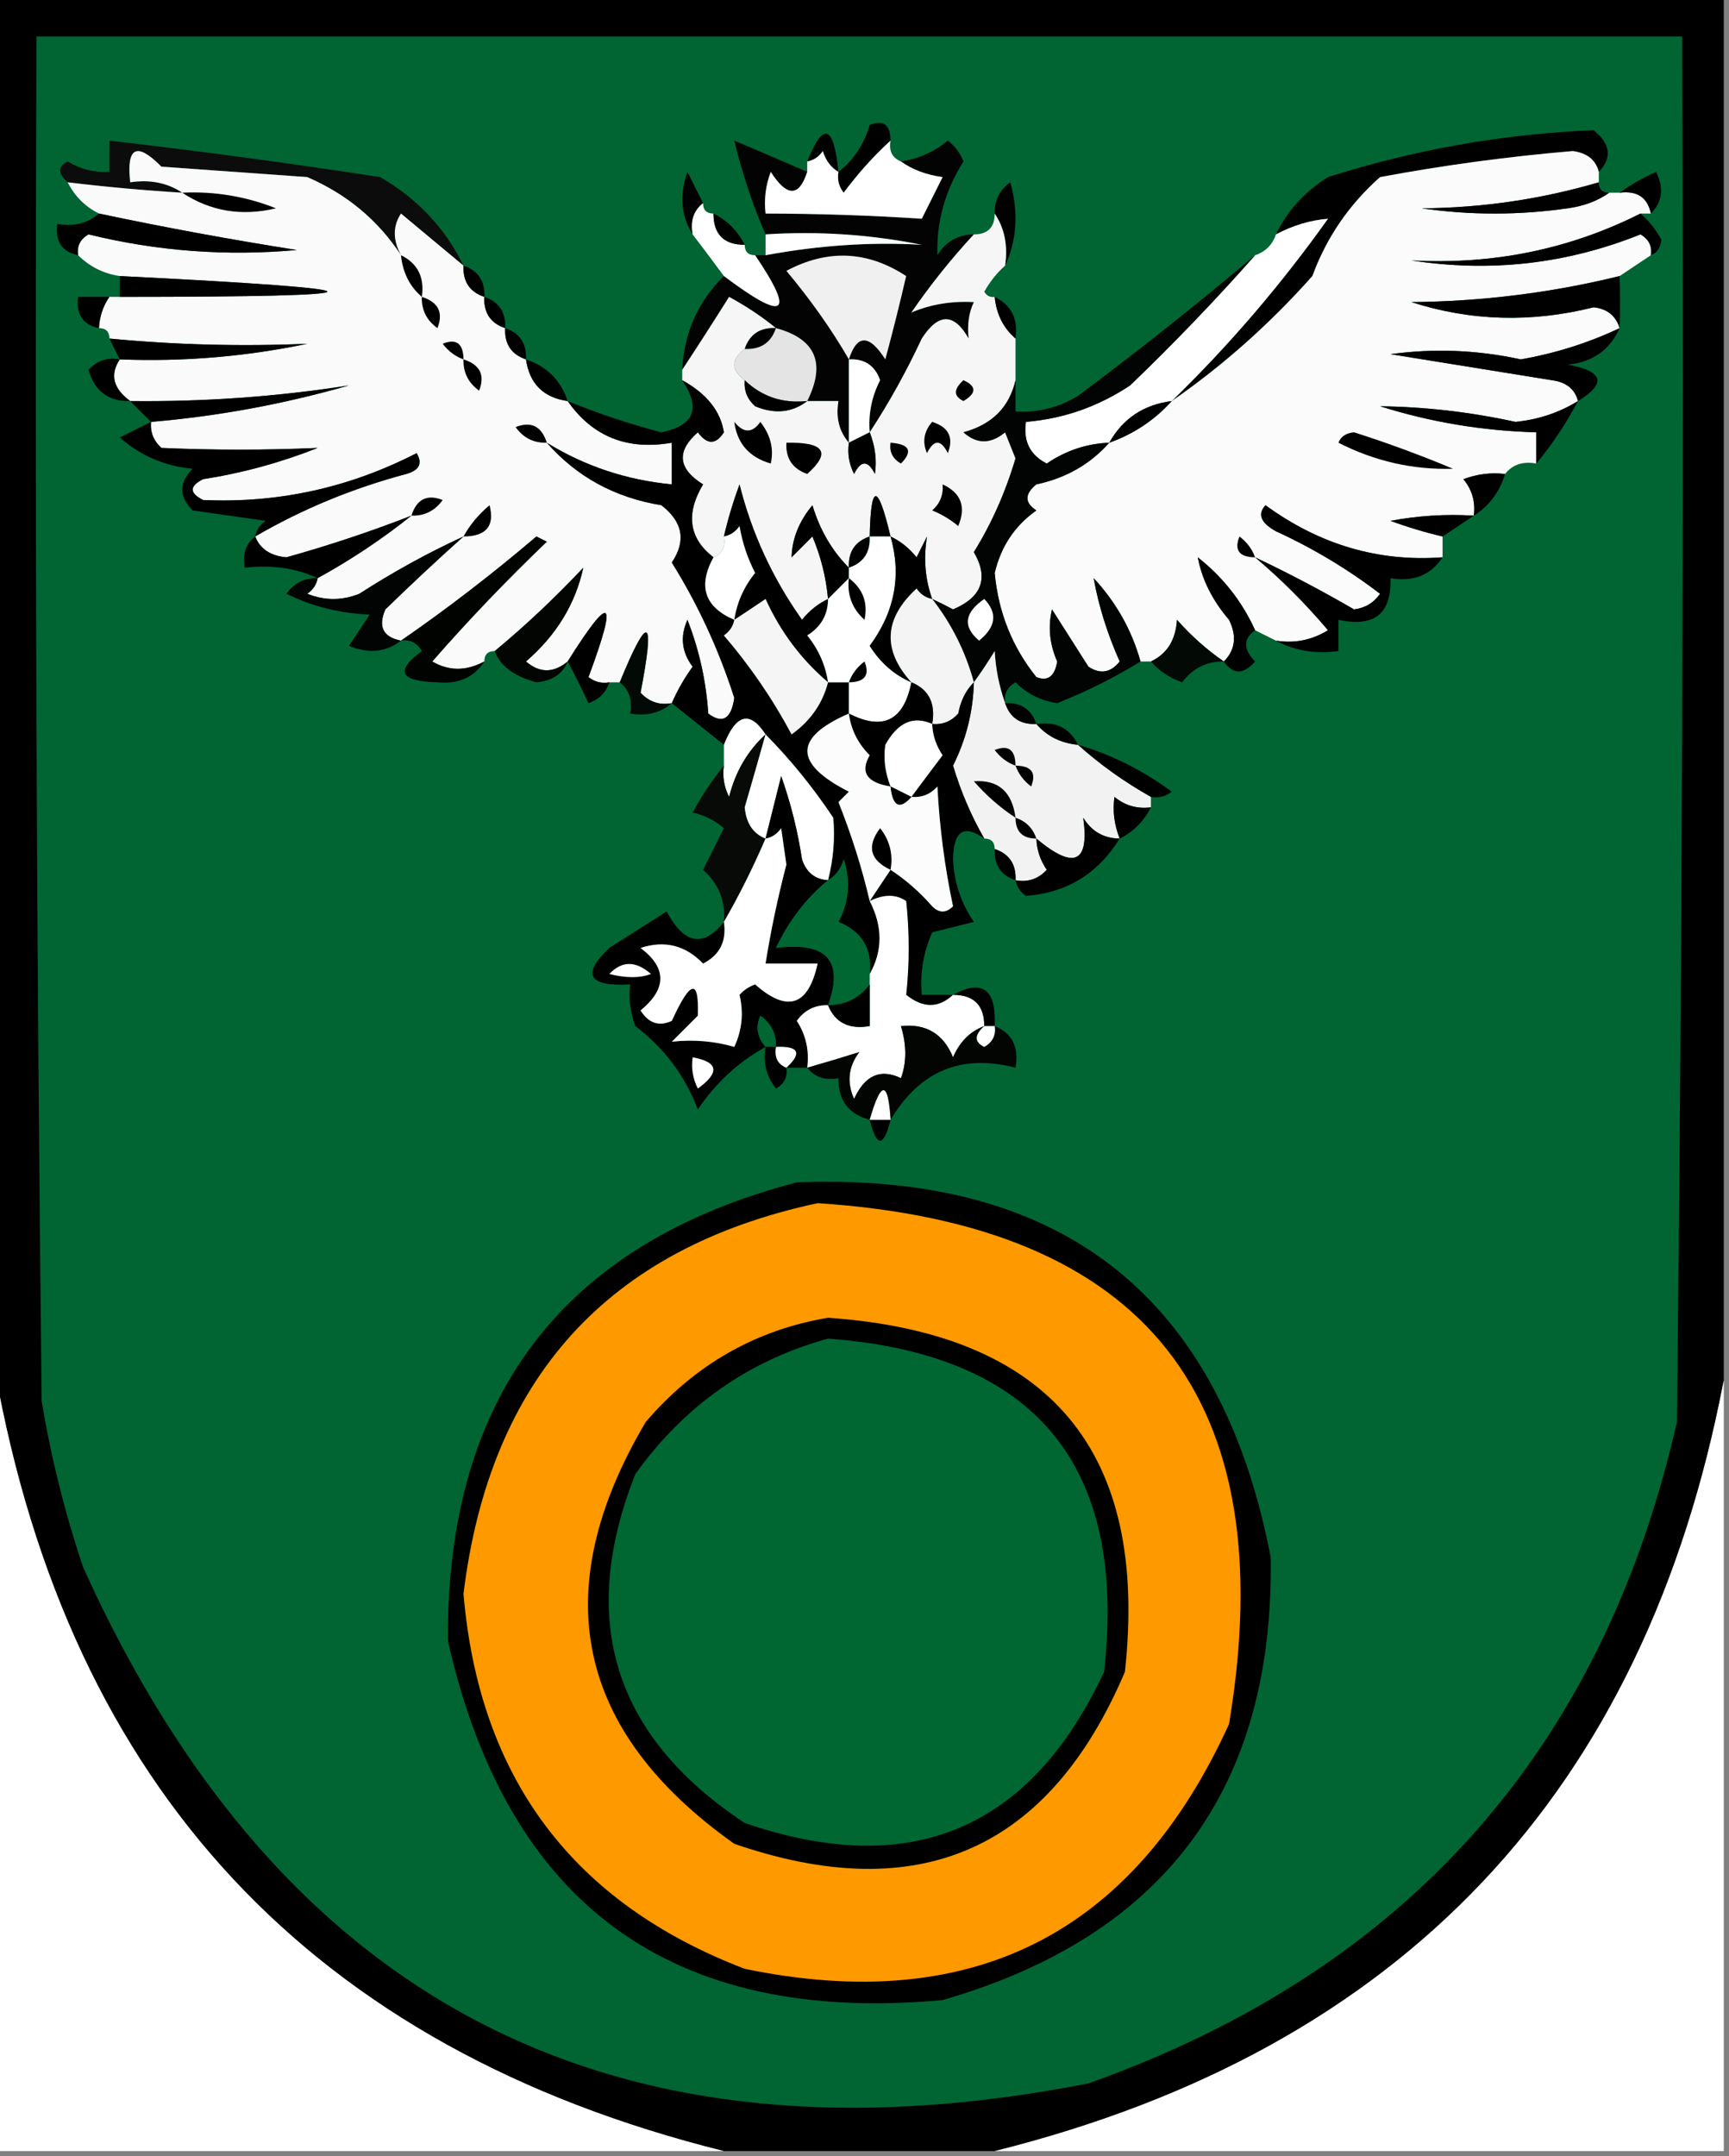 <?xml version="1.0" encoding="UTF-8"?>
<!DOCTYPE svg PUBLIC "-//W3C//DTD SVG 1.1//EN" "http://www.w3.org/Graphics/SVG/1.1/DTD/svg11.dtd">
<svg xmlns="http://www.w3.org/2000/svg" version="1.1" width="166px" height="207px" style="shape-rendering:geometricPrecision; text-rendering:geometricPrecision; image-rendering:optimizeQuality; fill-rule:evenodd; clip-rule:evenodd" xmlns:xlink="http://www.w3.org/1999/xlink">
<rect width="100%" height="100%" fill="#808080" stroke="none"/>
<g><path style="opacity:1" fill="#000000" d="M -0.5,-0.5 C 54.833,-0.5 110.167,-0.5 165.5,-0.5C 165.5,43.833 165.5,88.167 165.5,132.5C 157.932,172.068 134.599,196.735 95.5,206.5C 86.833,206.5 78.167,206.5 69.5,206.5C 30.006,196.67 6.673,171.67 -0.5,131.5C -0.5,87.5 -0.5,43.5 -0.5,-0.5 Z"/></g>
<g><path style="opacity:1" fill="#006532" d="M 3.5,3.5 C 56.167,3.5 108.833,3.5 161.5,3.5C 161.667,47.835 161.5,92.168 161,136.5C 153.854,167.984 135.021,189.15 104.5,200C 59.116,208.893 26.949,192.393 8,150.5C 6.241,145.289 4.908,139.956 4,134.5C 3.5,90.835 3.333,47.168 3.5,3.5 Z"/></g>
<g><path style="opacity:1" fill="#000000" d="M 85.5,13.5 C 83.917,14.935 82.417,16.602 81,18.5C 80.536,17.906 80.369,17.239 80.5,16.5C 81.947,15.378 82.947,13.878 83.5,12C 84.816,11.472 85.483,11.972 85.5,13.5 Z"/></g>
<g><path style="opacity:1" fill="#000000" d="M 80.5,16.5 C 79.778,16.082 79.278,15.416 79,14.5C 78.617,15.056 78.117,15.389 77.5,15.5C 79.041,11.642 80.041,11.975 80.5,16.5 Z"/></g>
<g><path style="opacity:1" fill="#000000" d="M 153.5,16.5 C 153.209,15.351 152.376,14.684 151,14.5C 144.776,15.029 138.609,15.863 132.5,17C 129.522,19.639 127.355,22.806 126,26.5C 121.906,31.102 117.406,35.102 112.5,38.5C 117.987,33.173 122.987,27.339 127.5,21C 125.811,21.134 124.144,21.634 122.5,22.5C 123.596,20.233 125.263,18.4 127.5,17C 135.841,14.349 144.341,12.849 153,12.5C 154.63,13.818 154.797,15.151 153.5,16.5 Z"/></g>
<g><path style="opacity:1" fill="#0c0c0c" d="M 44.5,25.5 C 42.519,23.856 40.519,22.19 38.5,20.5C 37.708,21.7 37.708,23.033 38.5,24.5C 36.3,21.142 33.3,18.642 29.5,17C 24.833,16.667 20.167,16.333 15.5,16C 13.125,13.593 12.125,14.093 12.5,17.5C 14.415,17.215 16.081,17.549 17.5,18.5C 13.821,18.276 10.155,17.942 6.5,17.5C 5.537,16.637 5.537,15.97 6.5,15.5C 7.736,16.246 9.07,16.579 10.5,16.5C 10.5,15.5 10.5,14.5 10.5,13.5C 19.18,14.502 27.846,15.668 36.5,17C 40.071,19.068 42.737,21.901 44.5,25.5 Z"/></g>
<g><path style="opacity:1" fill="#030303" d="M 77.5,16.5 C 76.721,18.927 75.555,18.927 74,16.5C 73.51,17.793 73.343,19.127 73.5,20.5C 78.56,20.508 83.56,20.674 88.5,21C 89.167,19.667 89.833,18.333 90.5,17C 88.942,16.79 87.609,16.29 86.5,15.5C 88.17,15.249 89.67,14.582 91,13.5C 91.692,14.025 92.192,14.692 92.5,15.5C 90.725,18.313 89.892,21.313 90,24.5C 90.816,23.177 91.983,22.511 93.5,22.5C 91.334,24.837 89.334,27.337 87.5,30C 89.345,29.217 91.345,28.884 93.5,29C 93.018,30.008 92.852,31.175 93,32.5C 91.598,30.027 90.098,30.027 88.5,32.5C 87.007,35.698 85.34,38.698 83.5,41.5C 83.357,39.738 83.691,38.071 84.5,36.5C 83.995,35.081 82.995,34.415 81.5,34.5C 81.5,37.167 81.5,39.833 81.5,42.5C 80.566,41.432 80.232,40.099 80.5,38.5C 79.5,38.5 78.5,38.5 77.5,38.5C 79.315,34.867 78.315,32.534 74.5,31.5C 73.152,30.399 71.652,29.399 70,28.5C 68.456,30.957 66.956,33.291 65.5,35.5C 65.683,31.937 67.016,28.937 69.5,26.5C 75.393,30.929 76.393,30.263 72.5,24.5C 72.833,24.5 73.167,24.5 73.5,24.5C 78.632,23.548 83.632,23.214 88.5,23.5C 83.544,22.506 78.544,22.172 73.5,22.5C 72.266,19.67 71.266,16.67 70.5,13.5C 72.821,14.477 75.154,15.477 77.5,16.5 Z"/></g>
<g><path style="opacity:1" fill="#fefffe" d="M 85.5,13.5 C 85.328,14.492 85.662,15.158 86.5,15.5C 87.609,16.29 88.942,16.79 90.5,17C 89.833,18.333 89.167,19.667 88.5,21C 83.56,20.674 78.56,20.508 73.5,20.5C 73.343,19.127 73.51,17.793 74,16.5C 75.555,18.927 76.721,18.927 77.5,16.5C 77.5,16.167 77.5,15.833 77.5,15.5C 78.117,15.389 78.617,15.056 79,14.5C 79.278,15.416 79.778,16.082 80.5,16.5C 80.369,17.239 80.536,17.906 81,18.5C 82.417,16.602 83.917,14.935 85.5,13.5 Z"/></g>
<g><path style="opacity:1" fill="#fafafa" d="M 38.5,24.5 C 37.708,23.033 37.708,21.7 38.5,20.5C 40.519,22.19 42.519,23.856 44.5,25.5C 44.427,27.027 45.094,28.027 46.5,28.5C 46.427,30.027 47.094,31.027 48.5,31.5C 48.427,33.027 49.094,34.027 50.5,34.5C 50.833,36.833 52.167,38.167 54.5,38.5C 56.891,41.917 60.225,43.25 64.5,42.5C 64.5,43.833 64.5,45.167 64.5,46.5C 60.142,46.081 56.142,44.748 52.5,42.5C 55.376,45.775 59.043,47.775 63.5,48.5C 65.562,50.092 65.895,51.925 64.5,54C 67.022,58.048 69.022,62.381 70.5,67C 70.201,69.024 69.367,69.524 68,68.5C 67.793,65.377 67.127,62.377 66,59.5C 65.28,61.112 65.446,62.612 66.5,64C 65.695,65.113 65.028,66.279 64.5,67.5C 63.325,67.719 62.325,67.386 61.5,66.5C 62.916,59.136 62.249,58.803 59.5,65.5C 59.167,65.5 58.833,65.5 58.5,65.5C 57.761,65.631 57.094,65.464 56.5,65C 59.353,57.331 58.687,56.831 54.5,63.5C 53.142,64.626 51.808,64.626 50.5,63.5C 53.414,60.979 55.247,57.979 56,54.5C 53.271,57.399 50.438,60.066 47.5,62.5C 46.833,62.5 46.5,62.833 46.5,63.5C 44.761,64.434 43.095,64.434 41.5,63.5C 44.984,59.515 48.651,55.682 52.5,52C 52.167,51.833 51.833,51.667 51.5,51.5C 47.278,55.096 42.945,58.429 38.5,61.5C 36.775,61.157 36.275,60.157 37,58.5C 39.553,56.018 42.053,53.685 44.5,51.5C 41.074,53.076 37.74,54.909 34.5,57C 32.833,57.667 31.167,57.667 29.5,57C 30.056,56.617 30.389,56.117 30.5,55.5C 33.709,53.735 36.709,51.735 39.5,49.5C 35.619,51.016 31.619,52.349 27.5,53.5C 25.97,53.36 24.97,52.694 24.5,51.5C 28.993,48.883 33.826,46.883 39,45.5C 40.258,45.15 40.591,44.483 40,43.5C 33.542,46.823 26.709,48.323 19.5,48C 18.167,47.333 18.167,46.667 19.5,46C 23.276,45.408 26.943,44.408 30.5,43C 25.515,43.219 20.515,43.219 15.5,43C 14.748,42.329 14.414,41.496 14.5,40.5C 20.908,39.959 27.241,38.793 33.5,37C 26.601,38.082 19.601,38.582 12.5,38.5C 10.862,37.295 10.529,35.962 11.5,34.5C 17.565,34.739 23.565,34.239 29.5,33C 23.132,33.271 16.799,33.104 10.5,32.5C 10.5,31.833 10.167,31.5 9.5,31.5C 9.557,30.391 9.89,29.391 10.5,28.5C 10.833,28.5 11.167,28.5 11.5,28.5C 38.078,28.494 38.078,27.828 11.5,26.5C 9.938,26.267 8.605,25.601 7.5,24.5C 7.369,23.624 7.702,22.957 8.5,22.5C 15.077,24.113 21.744,24.613 28.5,24C 22.123,22.998 15.79,21.831 9.5,20.5C 8.167,19.833 7.167,18.833 6.5,17.5C 10.155,17.942 13.821,18.276 17.5,18.5C 16.081,17.549 14.415,17.215 12.5,17.5C 12.125,14.093 13.125,13.593 15.5,16C 20.167,16.333 24.833,16.667 29.5,17C 33.3,18.642 36.3,21.142 38.5,24.5 Z"/></g>
<g><path style="opacity:1" fill="#fbfbfb" d="M 153.5,16.5 C 153.5,16.833 153.5,17.167 153.5,17.5C 148.011,19.119 142.344,19.952 136.5,20C 141.167,20.667 145.833,20.667 150.5,20C 152.058,19.79 153.391,19.29 154.5,18.5C 154.833,18.5 155.167,18.5 155.5,18.5C 157.179,18.285 158.179,18.952 158.5,20.5C 158.167,20.5 157.833,20.5 157.5,20.5C 150.688,23.931 143.355,25.431 135.5,25C 143.102,26.173 150.435,25.34 157.5,22.5C 158.298,22.957 158.631,23.624 158.5,24.5C 157.5,25.167 156.5,25.833 155.5,26.5C 148.972,28.104 142.305,28.938 135.5,29C 141.197,30.828 147.03,30.995 153,29.5C 154.301,29.639 155.134,30.305 155.5,31.5C 152.478,32.926 149.312,33.926 146,34.5C 141.853,33.594 137.686,33.427 133.5,34C 138.667,34.833 143.834,35.667 149,36.5C 150.376,36.684 151.209,37.351 151.5,38.5C 149.693,39.615 147.693,40.281 145.5,40.5C 141.17,39.554 136.836,39.054 132.5,39C 137.364,40.529 142.364,41.362 147.5,41.5C 147.5,42.5 147.5,43.5 147.5,44.5C 146.209,44.263 145.209,44.596 144.5,45.5C 143.127,45.343 141.793,45.51 140.5,46C 141.337,47.011 141.67,48.178 141.5,49.5C 138.813,49.336 136.146,49.503 133.5,50C 135.154,50.608 136.821,51.108 138.5,51.5C 138.5,52.167 138.5,52.833 138.5,53.5C 132.361,53.958 126.694,52.291 121.5,48.5C 120.707,49.355 121.04,50.189 122.5,51C 126.059,52.63 129.392,54.63 132.5,57C 131.892,57.87 131.059,58.37 130,58.5C 126.874,56.688 123.708,55.021 120.5,53.5C 122.994,55.599 125.327,57.932 127.5,60.5C 125.955,61.452 124.288,61.785 122.5,61.5C 121.833,61.167 121.167,60.833 120.5,60.5C 119.263,57.755 117.43,55.422 115,53.5C 115.398,55.631 116.398,57.631 118,59.5C 118.765,61.066 118.598,62.399 117.5,63.5C 115.897,62.404 114.397,61.07 113,59.5C 112.878,61.437 112.045,62.77 110.5,63.5C 110.167,63.5 109.833,63.5 109.5,63.5C 108.657,60.484 107.157,57.817 105,55.5C 105.476,58.16 106.31,60.826 107.5,63.5C 106.635,64.583 105.635,64.749 104.5,64C 103.333,62.167 102.167,60.333 101,58.5C 100.605,60.179 100.772,61.845 101.5,63.5C 101.267,64.932 100.6,65.432 99.5,65C 97.18,62.109 95.847,58.776 95.5,55C 96.097,52.463 97.43,50.463 99.5,49C 98.359,48.259 98.359,47.425 99.5,46.5C 102.34,45.894 104.673,44.561 106.5,42.5C 108.853,41.66 110.853,40.326 112.5,38.5C 117.406,35.102 121.906,31.102 126,26.5C 127.355,22.806 129.522,19.639 132.5,17C 138.609,15.863 144.776,15.029 151,14.5C 152.376,14.684 153.209,15.351 153.5,16.5 Z"/></g>
<g><path style="opacity:1" fill="#000000" d="M 67.5,19.5 C 66.596,20.209 66.263,21.209 66.5,22.5C 65.377,20.712 65.211,18.712 66,16.5C 66.513,17.527 67.013,18.527 67.5,19.5 Z"/></g>
<g><path style="opacity:1" fill="#000000" d="M 158.5,20.5 C 158.179,18.952 157.179,18.285 155.5,18.5C 156.531,17.752 157.698,17.085 159,16.5C 159.765,18.066 159.598,19.399 158.5,20.5 Z"/></g>
<g><path style="opacity:1" fill="#000000" d="M 96.5,25.5 C 96.784,23.585 96.451,21.919 95.5,20.5C 95.461,19.244 95.961,18.244 97,17.5C 97.801,20.367 97.634,23.034 96.5,25.5 Z"/></g>
<g><path style="opacity:1" fill="#000000" d="M 153.5,17.5 C 153.5,18.167 153.833,18.5 154.5,18.5C 153.391,19.29 152.058,19.79 150.5,20C 145.833,20.667 141.167,20.667 136.5,20C 142.344,19.952 148.011,19.119 153.5,17.5 Z"/></g>
<g><path style="opacity:1" fill="#000000" d="M 17.5,18.5 C 20.607,18.351 23.607,18.851 26.5,20C 23.183,20.781 20.183,20.281 17.5,18.5 Z"/></g>
<g><path style="opacity:1" fill="#fefffe" d="M 67.5,19.5 C 67.5,20.167 67.833,20.5 68.5,20.5C 68.5,22.5 69.5,23.5 71.5,23.5C 71.5,24.167 71.833,24.5 72.5,24.5C 76.393,30.263 75.393,30.929 69.5,26.5C 68.488,25.128 67.488,23.795 66.5,22.5C 66.263,21.209 66.596,20.209 67.5,19.5 Z"/></g>
<g><path style="opacity:1" fill="#000000" d="M 9.5,20.5 C 15.79,21.831 22.123,22.998 28.5,24C 21.744,24.613 15.077,24.113 8.5,22.5C 7.702,22.957 7.369,23.624 7.5,24.5C 5.952,24.179 5.285,23.179 5.5,21.5C 7.099,21.768 8.432,21.434 9.5,20.5 Z"/></g>
<g><path style="opacity:1" fill="#000000" d="M 68.5,20.5 C 69.833,21.167 70.833,22.167 71.5,23.5C 69.5,23.5 68.5,22.5 68.5,20.5 Z"/></g>
<g><path style="opacity:1" fill="#f6f6f6" d="M 95.5,20.5 C 96.451,21.919 96.784,23.585 96.5,25.5C 95.733,26.172 95.066,27.005 94.5,28C 94.728,28.399 95.062,28.565 95.5,28.5C 95.66,30.153 96.326,31.486 97.5,32.5C 97.5,33.833 97.5,35.167 97.5,36.5C 96.905,39.096 95.238,40.763 92.5,41.5C 93.776,42.645 95.109,42.645 96.5,41.5C 96.833,42.333 97.167,43.167 97.5,44C 96.534,47.259 95.2,50.259 93.5,53C 94.945,55.493 94.279,57.327 91.5,58.5C 90.817,58.137 90.15,57.804 89.5,57.5C 88.82,55.61 88.653,53.61 89,51.5C 88.667,52.167 88.333,52.833 88,53.5C 87.292,52.62 86.458,51.953 85.5,51.5C 84.272,46.34 83.605,46.34 83.5,51.5C 82.094,51.973 81.427,52.973 81.5,54.5C 79.883,52.879 78.716,50.879 78,48.5C 76.711,50.055 76.044,51.721 76,53.5C 76.667,52.833 77.333,52.167 78,51.5C 78.813,53.436 79.313,55.436 79.5,57.5C 78.542,57.953 77.708,58.62 77,59.5C 74.17,55.51 72.17,51.176 71,46.5C 70.392,48.154 69.892,49.821 69.5,51.5C 69.672,52.492 69.338,53.158 68.5,53.5C 66.142,51.678 65.809,49.345 67.5,46.5C 65.085,44.991 64.918,43.325 67,41.5C 67.893,42.711 68.726,42.711 69.5,41.5C 69.177,39.456 67.844,37.79 65.5,36.5C 65.5,36.167 65.5,35.833 65.5,35.5C 66.956,33.291 68.456,30.957 70,28.5C 71.652,29.399 73.152,30.399 74.5,31.5C 72.973,31.427 71.973,32.094 71.5,33.5C 70.167,34.5 70.167,35.5 71.5,36.5C 71.414,37.496 71.748,38.329 72.5,39C 74.387,39.78 76.054,39.613 77.5,38.5C 78.5,38.5 79.5,38.5 80.5,38.5C 80.232,40.099 80.566,41.432 81.5,42.5C 81.35,43.552 81.517,44.552 82,45.5C 82.667,44.167 83.333,44.167 84,45.5C 84.195,44.181 84.028,42.847 83.5,41.5C 85.34,38.698 87.007,35.698 88.5,32.5C 90.098,30.027 91.598,30.027 93,32.5C 92.852,31.175 93.018,30.008 93.5,29C 91.345,28.884 89.345,29.217 87.5,30C 89.334,27.337 91.334,24.837 93.5,22.5C 94.833,22.5 95.5,21.833 95.5,20.5 Z"/></g>
<g><path style="opacity:1" fill="#fefffe" d="M 112.5,38.5 C 109.802,38.845 107.802,40.178 106.5,42.5C 104.323,42.586 102.323,43.253 100.5,44.5C 98.889,43.68 98.222,42.346 98.5,40.5C 102.105,40.201 105.439,39.035 108.5,37C 112.704,32.964 116.704,28.798 120.5,24.5C 121.5,24.167 122.167,23.5 122.5,22.5C 124.144,21.634 125.811,21.134 127.5,21C 122.987,27.339 117.987,33.173 112.5,38.5 Z"/></g>
<g><path style="opacity:1" fill="#000000" d="M 157.5,20.5 C 158.278,21.156 158.944,21.989 159.5,23C 159.43,23.765 159.097,24.265 158.5,24.5C 158.631,23.624 158.298,22.957 157.5,22.5C 150.435,25.34 143.102,26.173 135.5,25C 143.355,25.431 150.688,23.931 157.5,20.5 Z"/></g>
<g><path style="opacity:1" fill="#fefffe" d="M 73.5,22.5 C 78.544,22.172 83.544,22.506 88.5,23.5C 83.632,23.214 78.632,23.548 73.5,24.5C 73.5,23.833 73.5,23.167 73.5,22.5 Z"/></g>
<g><path style="opacity:1" fill="#000000" d="M 38.5,24.5 C 40.104,25.287 40.771,26.62 40.5,28.5C 39.326,27.486 38.66,26.153 38.5,24.5 Z"/></g>
<g><path style="opacity:1" fill="#f0f0f0" d="M 81.5,34.5 C 79.844,31.636 77.844,28.802 75.5,26C 79.451,23.899 83.284,24.066 87,26.5C 86.41,29.069 85.743,31.735 85,34.5C 83.445,32.073 82.279,32.073 81.5,34.5 Z"/></g>
<g><path style="opacity:1" fill="#010402" d="M 120.5,24.5 C 116.704,28.798 112.704,32.964 108.5,37C 105.439,39.035 102.105,40.201 98.5,40.5C 98.222,42.346 98.889,43.68 100.5,44.5C 102.323,43.253 104.323,42.586 106.5,42.5C 104.673,44.561 102.34,45.894 99.5,46.5C 98.359,47.425 98.359,48.259 99.5,49C 97.43,50.463 96.097,52.463 95.5,55C 95.847,58.776 97.18,62.109 99.5,65C 100.6,65.432 101.267,64.932 101.5,63.5C 100.772,61.845 100.605,60.179 101,58.5C 102.167,60.333 103.333,62.167 104.5,64C 105.635,64.749 106.635,64.583 107.5,63.5C 106.31,60.826 105.476,58.16 105,55.5C 107.157,57.817 108.657,60.484 109.5,63.5C 107.035,65.028 104.368,66.361 101.5,67.5C 99.945,67.278 98.611,66.611 97.5,65.5C 96.703,65.957 96.369,66.624 96.5,67.5C 95.928,65.881 95.595,64.215 95.5,62.5C 94.824,63.602 94.158,64.602 93.5,65.5C 92.699,62.566 91.366,59.899 89.5,57.5C 90.15,57.804 90.817,58.137 91.5,58.5C 94.279,57.327 94.945,55.493 93.5,53C 95.2,50.259 96.534,47.259 97.5,44C 97.167,43.167 96.833,42.333 96.5,41.5C 95.109,42.645 93.776,42.645 92.5,41.5C 95.238,40.763 96.905,39.096 97.5,36.5C 97.5,37.5 97.5,38.5 97.5,39.5C 99.655,39.628 101.655,39.128 103.5,38C 109.348,33.643 115.015,29.143 120.5,24.5 Z"/></g>
<g><path style="opacity:1" fill="#000000" d="M 44.5,25.5 C 45.906,25.973 46.573,26.973 46.5,28.5C 45.094,28.027 44.427,27.027 44.5,25.5 Z"/></g>
<g><path style="opacity:1" fill="#000000" d="M 11.5,26.5 C 38.078,27.828 38.078,28.494 11.5,28.5C 11.5,27.833 11.5,27.167 11.5,26.5 Z"/></g>
<g><path style="opacity:1" fill="#000000" d="M 155.5,26.5 C 155.554,28.194 155.554,29.86 155.5,31.5C 155.134,30.305 154.301,29.639 153,29.5C 147.03,30.995 141.197,30.828 135.5,29C 142.305,28.938 148.972,28.104 155.5,26.5 Z"/></g>
<g><path style="opacity:1" fill="#000000" d="M 10.5,28.5 C 9.89,29.391 9.557,30.391 9.5,31.5C 7.952,31.179 7.285,30.179 7.5,28.5C 8.5,28.5 9.5,28.5 10.5,28.5 Z"/></g>
<g><path style="opacity:1" fill="#000000" d="M 40.5,28.5 C 42.085,29.002 42.585,30.002 42,31.5C 40.961,30.756 40.461,29.756 40.5,28.5 Z"/></g>
<g><path style="opacity:1" fill="#000000" d="M 46.5,28.5 C 47.906,28.973 48.573,29.973 48.5,31.5C 47.094,31.027 46.427,30.027 46.5,28.5 Z"/></g>
<g><path style="opacity:1" fill="#000000" d="M 95.5,28.5 C 97.104,29.287 97.771,30.62 97.5,32.5C 96.326,31.486 95.66,30.153 95.5,28.5 Z"/></g>
<g><path style="opacity:1" fill="#000000" d="M 48.5,31.5 C 49.906,31.973 50.573,32.973 50.5,34.5C 49.094,34.027 48.427,33.027 48.5,31.5 Z"/></g>
<g><path style="opacity:1" fill="#000000" d="M 74.5,31.5 C 74.027,32.906 73.027,33.573 71.5,33.5C 71.973,32.094 72.973,31.427 74.5,31.5 Z"/></g>
<g><path style="opacity:1" fill="#e4e4e4" d="M 74.5,31.5 C 78.315,32.534 79.315,34.867 77.5,38.5C 75.142,38.748 73.142,38.081 71.5,36.5C 70.167,35.5 70.167,34.5 71.5,33.5C 73.027,33.573 74.027,32.906 74.5,31.5 Z"/></g>
<g><path style="opacity:1" fill="#000000" d="M 155.5,31.5 C 154.547,33.61 152.881,34.777 150.5,35C 153.954,35.628 154.287,36.795 151.5,38.5C 151.209,37.351 150.376,36.684 149,36.5C 143.834,35.667 138.667,34.833 133.5,34C 137.686,33.427 141.853,33.594 146,34.5C 149.312,33.926 152.478,32.926 155.5,31.5 Z"/></g>
<g><path style="opacity:1" fill="#000000" d="M 10.5,32.5 C 16.799,33.104 23.132,33.271 29.5,33C 23.565,34.239 17.565,34.739 11.5,34.5C 11.167,33.833 10.833,33.167 10.5,32.5 Z"/></g>
<g><path style="opacity:1" fill="#000000" d="M 44.5,34.5 C 43.711,34.217 43.044,33.717 42.5,33C 43.816,32.472 44.483,32.972 44.5,34.5 Z"/></g>
<g><path style="opacity:1" fill="#000000" d="M 11.5,34.5 C 10.529,35.962 10.862,37.295 12.5,38.5C 10.41,38.55 9.077,37.55 8.5,35.5C 9.325,34.614 10.325,34.281 11.5,34.5 Z"/></g>
<g><path style="opacity:1" fill="#000000" d="M 44.5,34.5 C 46.085,35.002 46.585,36.002 46,37.5C 44.961,36.756 44.461,35.756 44.5,34.5 Z"/></g>
<g><path style="opacity:1" fill="#000000" d="M 50.5,34.5 C 52.5,35.167 53.833,36.5 54.5,38.5C 52.167,38.167 50.833,36.833 50.5,34.5 Z"/></g>
<g><path style="opacity:1" fill="#fefffe" d="M 81.5,34.5 C 82.995,34.415 83.995,35.081 84.5,36.5C 83.691,38.071 83.357,39.738 83.5,41.5C 82.833,41.833 82.167,42.167 81.5,42.5C 81.5,39.833 81.5,37.167 81.5,34.5 Z"/></g>
<g><path style="opacity:1" fill="#000000" d="M 14.5,40.5 C 13.833,39.833 13.167,39.167 12.5,38.5C 19.601,38.582 26.601,38.082 33.5,37C 27.241,38.793 20.908,39.959 14.5,40.5 Z"/></g>
<g><path style="opacity:1" fill="#000000" d="M 65.5,36.5 C 67.844,37.79 69.177,39.456 69.5,41.5C 68.726,42.711 67.893,42.711 67,41.5C 64.918,43.325 65.085,44.991 67.5,46.5C 65.809,49.345 66.142,51.678 68.5,53.5C 66.981,56.277 67.648,58.277 70.5,59.5C 70.389,60.117 70.056,60.617 69.5,61C 72.031,63.95 74.198,67.117 76,70.5C 77.802,69.211 78.969,67.544 79.5,65.5C 80.167,65.5 80.833,65.5 81.5,65.5C 81.5,66.5 81.5,67.5 81.5,68.5C 76.191,70.802 76.191,73.302 81.5,76C 81.167,76.333 80.833,76.667 80.5,77C 81.767,80.188 82.767,83.355 83.5,86.5C 84.756,88.941 84.756,91.274 83.5,93.5C 83.756,91.088 82.756,89.421 80.5,88.5C 81.52,86.567 81.687,84.567 81,82.5C 80.722,83.416 80.222,84.082 79.5,84.5C 80.014,82.488 80.18,80.488 80,78.5C 78.054,75.58 75.887,72.913 73.5,70.5C 72.001,68.198 70.668,68.531 69.5,71.5C 67.833,70.167 66.167,68.833 64.5,67.5C 65.028,66.279 65.695,65.113 66.5,64C 65.446,62.612 65.28,61.112 66,59.5C 67.127,62.377 67.793,65.377 68,68.5C 69.367,69.524 70.201,69.024 70.5,67C 69.022,62.381 67.022,58.048 64.5,54C 65.895,51.925 65.562,50.092 63.5,48.5C 59.043,47.775 55.376,45.775 52.5,42.5C 56.142,44.748 60.142,46.081 64.5,46.5C 64.5,45.167 64.5,43.833 64.5,42.5C 60.225,43.25 56.891,41.917 54.5,38.5C 57.408,39.692 60.408,40.692 63.5,41.5C 66.647,40.87 67.313,39.203 65.5,36.5 Z"/></g>
<g><path style="opacity:1" fill="#000000" d="M 71.5,36.5 C 73.142,38.081 75.142,38.748 77.5,38.5C 76.054,39.613 74.387,39.78 72.5,39C 71.748,38.329 71.414,37.496 71.5,36.5 Z"/></g>
<g><path style="opacity:1" fill="#000000" d="M 92.5,36.5 C 93.773,37.077 93.773,37.743 92.5,38.5C 91.537,38.03 91.537,37.364 92.5,36.5 Z"/></g>
<g><path style="opacity:1" fill="#000000" d="M 112.5,38.5 C 110.853,40.326 108.853,41.66 106.5,42.5C 107.802,40.178 109.802,38.845 112.5,38.5 Z"/></g>
<g><path style="opacity:1" fill="#000000" d="M 151.5,38.5 C 150.343,40.678 149.01,42.678 147.5,44.5C 147.5,43.5 147.5,42.5 147.5,41.5C 142.364,41.362 137.364,40.529 132.5,39C 136.836,39.054 141.17,39.554 145.5,40.5C 147.693,40.281 149.693,39.615 151.5,38.5 Z"/></g>
<g><path style="opacity:1" fill="#000000" d="M 14.5,40.5 C 14.414,41.496 14.748,42.329 15.5,43C 20.515,43.219 25.515,43.219 30.5,43C 26.943,44.408 23.276,45.408 19.5,46C 18.167,46.667 18.167,47.333 19.5,48C 26.709,48.323 33.542,46.823 40,43.5C 40.591,44.483 40.258,45.15 39,45.5C 33.826,46.883 28.993,48.883 24.5,51.5C 24.611,50.883 24.944,50.383 25.5,50C 23.167,49.667 20.833,49.333 18.5,49C 17.167,47.667 17.167,46.333 18.5,45C 15.823,44.751 13.49,43.751 11.5,42C 12.527,41.487 13.527,40.987 14.5,40.5 Z"/></g>
<g><path style="opacity:1" fill="#000000" d="M 52.5,42.5 C 51.244,42.539 50.244,42.039 49.5,41C 50.998,40.415 51.998,40.915 52.5,42.5 Z"/></g>
<g><path style="opacity:1" fill="#000000" d="M 70.5,40.5 C 71.397,41.598 72.23,41.598 73,40.5C 73.982,41.759 74.315,43.092 74,44.5C 71.929,43.897 70.762,42.564 70.5,40.5 Z"/></g>
<g><path style="opacity:1" fill="#000000" d="M 89.5,40.5 C 91.085,41.002 91.585,42.002 91,43.5C 90.333,42.167 89.667,42.167 89,43.5C 88.53,42.423 88.697,41.423 89.5,40.5 Z"/></g>
<g><path style="opacity:1" fill="#000000" d="M 83.5,41.5 C 84.028,42.847 84.195,44.181 84,45.5C 83.333,44.167 82.667,44.167 82,45.5C 81.517,44.552 81.35,43.552 81.5,42.5C 82.167,42.167 82.833,41.833 83.5,41.5 Z"/></g>
<g><path style="opacity:1" fill="#000000" d="M 128.5,42.5 C 128.735,41.903 129.235,41.57 130,41.5C 133.221,42.528 136.388,43.694 139.5,45C 135.654,45.111 131.988,44.277 128.5,42.5 Z"/></g>
<g><path style="opacity:1" fill="#000000" d="M 75.5,42.5 C 79.161,42.426 79.828,43.426 77.5,45.5C 76.082,44.995 75.415,43.995 75.5,42.5 Z"/></g>
<g><path style="opacity:1" fill="#000000" d="M 85.5,42.5 C 87.337,42.639 87.67,43.306 86.5,44.5C 85.703,44.043 85.369,43.376 85.5,42.5 Z"/></g>
<g><path style="opacity:1" fill="#000000" d="M 144.5,45.5 C 143.974,47.23 142.974,48.564 141.5,49.5C 141.67,48.178 141.337,47.011 140.5,46C 141.793,45.51 143.127,45.343 144.5,45.5 Z"/></g>
<g><path style="opacity:1" fill="#000000" d="M 79.5,57.5 C 79.489,59.017 78.823,60.184 77.5,61C 78.582,62.33 79.249,63.83 79.5,65.5C 76.93,63.316 74.93,60.65 73.5,57.5C 72.482,58.193 71.482,58.859 70.5,59.5C 70.751,57.83 71.418,56.33 72.5,55C 71.773,53.601 71.273,52.101 71,50.5C 70.617,51.056 70.117,51.389 69.5,51.5C 69.892,49.821 70.392,48.154 71,46.5C 72.17,51.176 74.17,55.51 77,59.5C 77.708,58.62 78.542,57.953 79.5,57.5 Z"/></g>
<g><path style="opacity:1" fill="#000000" d="M 90.5,46.5 C 92.273,47.314 92.773,48.648 92,50.5C 91.25,49.874 90.416,49.374 89.5,49C 90.252,48.329 90.586,47.496 90.5,46.5 Z"/></g>
<g><path style="opacity:1" fill="#000000" d="M 39.5,49.5 C 40.002,47.915 41.002,47.415 42.5,48C 41.756,49.039 40.756,49.539 39.5,49.5 Z"/></g>
<g><path style="opacity:1" fill="#000000" d="M 85.5,51.5 C 84.833,51.5 84.167,51.5 83.5,51.5C 83.605,46.34 84.272,46.34 85.5,51.5 Z"/></g>
<g><path style="opacity:1" fill="#000000" d="M 44.5,51.5 C 45.122,50.373 45.955,49.373 47,48.5C 47.519,50.489 46.686,51.489 44.5,51.5 Z"/></g>
<g><path style="opacity:1" fill="#000000" d="M 81.5,54.5 C 81.5,54.833 81.5,55.167 81.5,55.5C 80.833,56.167 80.167,56.833 79.5,57.5C 79.313,55.436 78.813,53.436 78,51.5C 77.333,52.167 76.667,52.833 76,53.5C 76.044,51.721 76.711,50.055 78,48.5C 78.716,50.879 79.883,52.879 81.5,54.5 Z"/></g>
<g><path style="opacity:1" fill="#000000" d="M 138.5,53.5 C 137.365,55.213 135.698,55.88 133.5,55.5C 133.616,58.91 131.95,60.244 128.5,59.5C 128.5,60.5 128.5,61.5 128.5,62.5C 126.265,62.795 124.265,62.461 122.5,61.5C 124.288,61.785 125.955,61.452 127.5,60.5C 125.327,57.932 122.994,55.599 120.5,53.5C 123.708,55.021 126.874,56.688 130,58.5C 131.059,58.37 131.892,57.87 132.5,57C 129.392,54.63 126.059,52.63 122.5,51C 121.04,50.189 120.707,49.355 121.5,48.5C 126.694,52.291 132.361,53.958 138.5,53.5 Z"/></g>
<g><path style="opacity:1" fill="#000000" d="M 39.5,49.5 C 36.709,51.735 33.709,53.735 30.5,55.5C 28.393,54.532 26.059,54.198 23.5,54.5C 23.263,53.209 23.596,52.209 24.5,51.5C 24.97,52.694 25.97,53.36 27.5,53.5C 31.619,52.349 35.619,51.016 39.5,49.5 Z"/></g>
<g><path style="opacity:1" fill="#000000" d="M 141.5,49.5 C 140.5,50.167 139.5,50.833 138.5,51.5C 136.821,51.108 135.154,50.608 133.5,50C 136.146,49.503 138.813,49.336 141.5,49.5 Z"/></g>
<g><path style="opacity:1" fill="#fefffe" d="M 70.5,59.5 C 67.648,58.277 66.981,56.277 68.5,53.5C 69.338,53.158 69.672,52.492 69.5,51.5C 70.117,51.389 70.617,51.056 71,50.5C 71.273,52.101 71.773,53.601 72.5,55C 71.418,56.33 70.751,57.83 70.5,59.5 Z"/></g>
<g><path style="opacity:1" fill="#010402" d="M 44.5,51.5 C 42.053,53.685 39.553,56.018 37,58.5C 36.275,60.157 36.775,61.157 38.5,61.5C 37.054,62.613 35.387,62.78 33.5,62C 34.167,61 34.833,60 35.5,59C 32.629,58.882 29.962,58.216 27.5,57C 28.244,55.961 29.244,55.461 30.5,55.5C 30.389,56.117 30.056,56.617 29.5,57C 31.167,57.667 32.833,57.667 34.5,57C 37.74,54.909 41.074,53.076 44.5,51.5 Z"/></g>
<g><path style="opacity:1" fill="#010301" d="M 46.5,63.5 C 45.508,65.026 44.008,65.693 42,65.5C 38.395,65.416 37.895,64.416 40.5,62.5C 40.043,61.703 39.376,61.369 38.5,61.5C 42.945,58.429 47.278,55.096 51.5,51.5C 51.833,51.667 52.167,51.833 52.5,52C 48.651,55.682 44.984,59.515 41.5,63.5C 43.095,64.434 44.761,64.434 46.5,63.5 Z"/></g>
<g><path style="opacity:1" fill="#000000" d="M 83.5,51.5 C 83.573,53.027 82.906,54.027 81.5,54.5C 81.427,52.973 82.094,51.973 83.5,51.5 Z"/></g>
<g><path style="opacity:1" fill="#fefffe" d="M 83.5,51.5 C 84.167,51.5 84.833,51.5 85.5,51.5C 86.572,55.239 85.906,58.739 83.5,62C 84.532,63.627 85.866,64.793 87.5,65.5C 86.778,69.181 84.778,70.181 81.5,68.5C 81.5,67.5 81.5,66.5 81.5,65.5C 80.833,65.5 80.167,65.5 79.5,65.5C 79.249,63.83 78.582,62.33 77.5,61C 78.823,60.184 79.489,59.017 79.5,57.5C 80.167,56.833 80.833,56.167 81.5,55.5C 81.5,55.167 81.5,54.833 81.5,54.5C 82.906,54.027 83.573,53.027 83.5,51.5 Z"/></g>
<g><path style="opacity:1" fill="#000000" d="M 85.5,51.5 C 86.458,51.953 87.292,52.62 88,53.5C 88.333,52.833 88.667,52.167 89,51.5C 88.653,53.61 88.82,55.61 89.5,57.5C 88.883,57.389 88.383,57.056 88,56.5C 84.86,59.389 84.694,62.389 87.5,65.5C 85.866,64.793 84.532,63.627 83.5,62C 85.906,58.739 86.572,55.239 85.5,51.5 Z"/></g>
<g><path style="opacity:1" fill="#000000" d="M 120.5,53.5 C 118.972,53.483 118.472,52.816 119,51.5C 119.717,52.044 120.217,52.711 120.5,53.5 Z"/></g>
<g><path style="opacity:1" fill="#000000" d="M 120.5,60.5 C 119.347,61.313 119.347,62.313 120.5,63.5C 119.386,64.776 118.386,64.776 117.5,63.5C 118.598,62.399 118.765,61.066 118,59.5C 116.398,57.631 115.398,55.631 115,53.5C 117.43,55.422 119.263,57.755 120.5,60.5 Z"/></g>
<g><path style="opacity:1" fill="#020502" d="M 54.5,63.5 C 54.03,64.694 53.03,65.36 51.5,65.5C 49.346,64.923 48.012,63.923 47.5,62.5C 50.438,60.066 53.271,57.399 56,54.5C 55.247,57.979 53.414,60.979 50.5,63.5C 51.808,64.626 53.142,64.626 54.5,63.5 Z"/></g>
<g><path style="opacity:1" fill="#000000" d="M 81.5,55.5 C 82.848,56.527 83.348,57.86 83,59.5C 81.812,58.437 81.312,57.103 81.5,55.5 Z"/></g>
<g><path style="opacity:1" fill="#f4f4f4" d="M 89.5,57.5 C 91.366,59.899 92.699,62.566 93.5,65.5C 92.732,66.263 92.232,67.263 92,68.5C 91.329,69.252 90.496,69.586 89.5,69.5C 89.843,67.517 89.177,66.183 87.5,65.5C 84.694,62.389 84.86,59.389 88,56.5C 88.383,57.056 88.883,57.389 89.5,57.5 Z"/></g>
<g><path style="opacity:1" fill="#f5f5f5" d="M 79.5,65.5 C 78.969,67.544 77.802,69.211 76,70.5C 74.198,67.117 72.031,63.95 69.5,61C 70.056,60.617 70.389,60.117 70.5,59.5C 71.482,58.859 72.482,58.193 73.5,57.5C 74.93,60.65 76.93,63.316 79.5,65.5 Z"/></g>
<g><path style="opacity:1" fill="#fefffe" d="M 94.5,57.5 C 95.796,58.849 95.63,60.182 94,61.5C 92.413,60.154 92.58,58.821 94.5,57.5 Z"/></g>
<g><path style="opacity:1" fill="#000000" d="M 58.5,65.5 C 58.189,66.478 57.522,67.144 56.5,67.5C 55.828,66.051 55.161,64.718 54.5,63.5C 58.687,56.831 59.353,57.331 56.5,65C 57.094,65.464 57.761,65.631 58.5,65.5 Z"/></g>
<g><path style="opacity:1" fill="#030904" d="M 117.5,63.5 C 115.857,63.48 114.524,64.147 113.5,65.5C 112.261,65.058 111.261,64.391 110.5,63.5C 112.045,62.77 112.878,61.437 113,59.5C 114.397,61.07 115.897,62.404 117.5,63.5 Z"/></g>
<g><path style="opacity:1" fill="#030a05" d="M 64.5,67.5 C 63.432,68.434 62.099,68.768 60.5,68.5C 60.737,67.209 60.404,66.209 59.5,65.5C 62.249,58.803 62.916,59.136 61.5,66.5C 62.325,67.386 63.325,67.719 64.5,67.5 Z"/></g>
<g><path style="opacity:1" fill="#f2f2f2" d="M 96.5,67.5 C 96.973,68.906 97.973,69.573 99.5,69.5C 100.514,70.674 101.847,71.34 103.5,71.5C 105.619,73.4 107.953,75.066 110.5,76.5C 110.5,76.833 110.5,77.167 110.5,77.5C 109.178,77.67 108.011,77.337 107,76.5C 106.805,77.819 106.972,79.153 107.5,80.5C 105.983,80.489 104.816,79.823 104,78.5C 104.608,82.857 103.108,83.524 99.5,80.5C 99.539,81.583 99.873,82.583 100.5,83.5C 99.675,84.386 98.675,84.719 97.5,84.5C 97.573,82.973 96.906,81.973 95.5,81.5C 95.5,80.833 95.167,80.5 94.5,80.5C 93.251,78.33 92.251,75.996 91.5,73.5C 92.762,70.978 93.429,68.311 93.5,65.5C 94.158,64.602 94.824,63.602 95.5,62.5C 95.595,64.215 95.928,65.881 96.5,67.5 Z"/></g>
<g><path style="opacity:1" fill="#000000" d="M 81.5,65.5 C 81.783,64.711 82.283,64.044 83,63.5C 83.528,64.816 83.028,65.483 81.5,65.5 Z"/></g>
<g><path style="opacity:1" fill="#000000" d="M 87.5,65.5 C 89.177,66.183 89.843,67.517 89.5,69.5C 87.692,68.683 86.192,69.35 85,71.5C 84.805,72.819 84.972,74.153 85.5,75.5C 83.223,75.137 82.556,74.137 83.5,72.5C 82.37,71.378 81.703,70.044 81.5,68.5C 84.778,70.181 86.778,69.181 87.5,65.5 Z"/></g>
<g><path style="opacity:1" fill="#000000" d="M 93.5,65.5 C 93.429,68.311 92.762,70.978 91.5,73.5C 92.251,75.996 93.251,78.33 94.5,80.5C 92.547,79.095 91.547,79.761 91.5,82.5C 91.594,84.689 92.261,86.689 93.5,88.5C 92.167,88.833 90.833,89.167 89.5,89.5C 88.652,91.409 88.318,93.409 88.5,95.5C 89.5,95.5 90.5,95.5 91.5,95.5C 90.115,96.801 88.615,96.801 87,95.5C 87.32,92.54 87.32,89.54 87,86.5C 86.014,85.829 84.847,85.829 83.5,86.5C 84.167,85.5 84.833,84.5 85.5,83.5C 86.962,84.458 88.295,85.624 89.5,87C 90.167,87.667 90.833,87.667 91.5,87C 90.703,83.255 90.203,79.421 90,75.5C 89.329,76.252 88.496,76.586 87.5,76.5C 88.476,75.185 89.476,73.852 90.5,72.5C 89.873,71.583 89.539,70.583 89.5,69.5C 90.496,69.586 91.329,69.252 92,68.5C 92.232,67.263 92.732,66.263 93.5,65.5 Z"/></g>
<g><path style="opacity:1" fill="#000000" d="M 96.5,67.5 C 98.027,67.427 99.027,68.094 99.5,69.5C 97.973,69.573 96.973,68.906 96.5,67.5 Z"/></g>
<g><path style="opacity:1" fill="#fefffe" d="M 73.5,70.5 C 71.766,72.09 70.6,74.09 70,76.5C 69.517,75.552 69.35,74.552 69.5,73.5C 69.5,72.833 69.5,72.167 69.5,71.5C 70.668,68.531 72.001,68.198 73.5,70.5 Z"/></g>
<g><path style="opacity:1" fill="#fefffe" d="M 89.5,69.5 C 89.539,70.583 89.873,71.583 90.5,72.5C 89.476,73.852 88.476,75.185 87.5,76.5C 86.833,76.167 86.167,75.833 85.5,75.5C 84.972,74.153 84.805,72.819 85,71.5C 86.192,69.35 87.692,68.683 89.5,69.5 Z"/></g>
<g><path style="opacity:1" fill="#000000" d="M 99.5,69.5 C 101.38,69.229 102.713,69.896 103.5,71.5C 101.847,71.34 100.514,70.674 99.5,69.5 Z"/></g>
<g><path style="opacity:1" fill="#080a08" d="M 73.5,70.5 C 72.849,72.826 72.182,75.159 71.5,77.5C 71.64,79.03 72.306,80.03 73.5,80.5C 72.291,83.308 70.957,85.975 69.5,88.5C 69.671,86.508 69.005,84.841 67.5,83.5C 68.167,82.167 68.833,80.833 69.5,79.5C 68.624,78.749 67.624,78.249 66.5,78C 67.399,76.348 68.399,74.848 69.5,73.5C 69.35,74.552 69.517,75.552 70,76.5C 70.6,74.09 71.766,72.09 73.5,70.5 Z"/></g>
<g><path style="opacity:1" fill="#fefffe" d="M 73.5,70.5 C 75.887,72.913 78.054,75.58 80,78.5C 80.18,80.488 80.014,82.488 79.5,84.5C 78.25,84.423 77.417,83.756 77,82.5C 76.587,79.768 75.92,77.101 75,74.5C 74.495,76.518 73.995,78.518 73.5,80.5C 72.306,80.03 71.64,79.03 71.5,77.5C 72.182,75.159 72.849,72.826 73.5,70.5 Z"/></g>
<g><path style="opacity:1" fill="#000000" d="M 97.5,73.5 C 96.711,73.217 96.044,72.717 95.5,72C 96.816,71.472 97.483,71.972 97.5,73.5 Z"/></g>
<g><path style="opacity:1" fill="#000000" d="M 103.5,71.5 C 106.714,72.44 109.714,73.94 112.5,76C 111.906,76.464 111.239,76.631 110.5,76.5C 107.953,75.066 105.619,73.4 103.5,71.5 Z"/></g>
<g><path style="opacity:1" fill="#000000" d="M 97.5,73.5 C 99.028,73.517 99.528,74.184 99,75.5C 98.283,74.956 97.783,74.289 97.5,73.5 Z"/></g>
<g><path style="opacity:1" fill="#000000" d="M 79.5,84.5 C 77.408,86.211 75.741,88.377 74.5,91C 79.378,90.382 81.044,92.216 79.5,96.5C 78.244,96.461 77.244,96.961 76.5,98C 77.38,99.356 77.713,100.856 77.5,102.5C 76.833,102.5 76.167,102.5 75.5,102.5C 77.031,101.075 76.698,100.409 74.5,100.5C 74.539,99.244 74.039,98.244 73,97.5C 72.53,98.577 72.697,99.577 73.5,100.5C 70.877,101.954 68.711,103.954 67,106.5C 65.767,103.266 63.767,100.599 61,98.5C 60.51,97.207 60.343,95.873 60.5,94.5C 56.473,94.719 55.806,93.552 58.5,91C 60.333,89.833 62.167,88.667 64,87.5C 65.696,90.658 67.529,90.992 69.5,88.5C 69.778,90.346 69.111,91.68 67.5,92.5C 65.809,90.744 63.809,90.244 61.5,91C 64.033,92.916 64.033,94.916 61.5,97C 62.275,98.23 63.275,98.563 64.5,98C 66.298,94.064 67.131,93.897 67,97.5C 66.167,98.333 65.333,99.167 64.5,100C 66.574,99.773 68.574,99.939 70.5,100.5C 71.242,98.892 71.409,97.225 71,95.5C 71.414,95.043 71.914,94.709 72.5,94.5C 75.606,97.243 77.606,96.576 78.5,92.5C 76.833,92.5 75.167,92.5 73.5,92.5C 74.011,89.307 74.678,86.141 75.5,83C 75.333,81.833 75.167,80.667 75,79.5C 74.617,80.056 74.117,80.389 73.5,80.5C 73.995,78.518 74.495,76.518 75,74.5C 75.92,77.101 76.587,79.768 77,82.5C 77.417,83.756 78.25,84.423 79.5,84.5 Z"/></g>
<g><path style="opacity:1" fill="#fcfcfc" d="M 81.5,68.5 C 81.703,70.044 82.37,71.378 83.5,72.5C 82.556,74.137 83.223,75.137 85.5,75.5C 85.711,77.424 86.377,77.757 87.5,76.5C 88.496,76.586 89.329,76.252 90,75.5C 90.203,79.421 90.703,83.255 91.5,87C 90.833,87.667 90.167,87.667 89.5,87C 88.295,85.624 86.962,84.458 85.5,83.5C 84.833,84.5 84.167,85.5 83.5,86.5C 82.767,83.355 81.767,80.188 80.5,77C 80.833,76.667 81.167,76.333 81.5,76C 76.191,73.302 76.191,70.802 81.5,68.5 Z"/></g>
<g><path style="opacity:1" fill="#000000" d="M 97.5,78.5 C 96.038,77.542 94.705,76.376 93.5,75C 95.841,74.832 97.174,75.999 97.5,78.5 Z"/></g>
<g><path style="opacity:1" fill="#000000" d="M 85.5,75.5 C 86.167,75.833 86.833,76.167 87.5,76.5C 86.377,77.757 85.711,77.424 85.5,75.5 Z"/></g>
<g><path style="opacity:1" fill="#000000" d="M 110.5,77.5 C 109.833,78.833 108.833,79.833 107.5,80.5C 106.972,79.153 106.805,77.819 107,76.5C 108.011,77.337 109.178,77.67 110.5,77.5 Z"/></g>
<g><path style="opacity:1" fill="#000000" d="M 97.5,78.5 C 98.5,78.833 99.167,79.5 99.5,80.5C 98.167,80.5 97.5,79.833 97.5,78.5 Z"/></g>
<g><path style="opacity:1" fill="#000000" d="M 107.5,80.5 C 105.409,83.876 102.409,85.71 98.5,86C 97.944,85.617 97.611,85.117 97.5,84.5C 98.675,84.719 99.675,84.386 100.5,83.5C 99.873,82.583 99.539,81.583 99.5,80.5C 103.108,83.524 104.608,82.857 104,78.5C 104.816,79.823 105.983,80.489 107.5,80.5 Z"/></g>
<g><path style="opacity:1" fill="#fefffe" d="M 69.5,88.5 C 70.957,85.975 72.291,83.308 73.5,80.5C 74.117,80.389 74.617,80.056 75,79.5C 75.167,80.667 75.333,81.833 75.5,83C 74.678,86.141 74.011,89.307 73.5,92.5C 75.167,92.5 76.833,92.5 78.5,92.5C 77.606,96.576 75.606,97.243 72.5,94.5C 71.914,94.709 71.414,95.043 71,95.5C 71.409,97.225 71.242,98.892 70.5,100.5C 68.574,99.939 66.574,99.773 64.5,100C 65.333,99.167 66.167,98.333 67,97.5C 67.131,93.897 66.298,94.064 64.5,98C 63.275,98.563 62.275,98.23 61.5,97C 64.033,94.916 64.033,92.916 61.5,91C 63.809,90.244 65.809,90.744 67.5,92.5C 69.111,91.68 69.778,90.346 69.5,88.5 Z"/></g>
<g><path style="opacity:1" fill="#000000" d="M 85.5,83.5 C 83.524,82.573 83.191,81.24 84.5,79.5C 85.429,80.689 85.762,82.022 85.5,83.5 Z"/></g>
<g><path style="opacity:1" fill="#000000" d="M 95.5,81.5 C 96.906,81.973 97.573,82.973 97.5,84.5C 96.094,84.027 95.427,83.027 95.5,81.5 Z"/></g>
<g><path style="opacity:1" fill="#006632" d="M 83.5,93.5 C 83.5,93.833 83.5,94.167 83.5,94.5C 82.533,95.806 81.199,96.473 79.5,96.5C 81.044,92.216 79.378,90.382 74.5,91C 75.741,88.377 77.408,86.211 79.5,84.5C 80.222,84.082 80.722,83.416 81,82.5C 81.687,84.567 81.52,86.567 80.5,88.5C 82.756,89.421 83.756,91.088 83.5,93.5 Z"/></g>
<g><path style="opacity:1" fill="#fefffe" d="M 91.5,95.5 C 93.5,95.5 94.5,96.5 94.5,98.5C 93.141,99.007 92.141,100.007 91.5,101.5C 90.579,99.244 88.912,98.244 86.5,98.5C 87.052,100.331 87.052,101.997 86.5,103.5C 84.53,102.557 83.03,103.224 82,105.5C 81.28,103.888 81.446,102.388 82.5,101C 80.956,101.487 79.29,101.987 77.5,102.5C 77.713,100.856 77.38,99.356 76.5,98C 77.244,96.961 78.244,96.461 79.5,96.5C 80.183,98.177 81.517,98.843 83.5,98.5C 83.5,97.167 83.5,95.833 83.5,94.5C 83.5,94.167 83.5,93.833 83.5,93.5C 84.756,91.274 84.756,88.941 83.5,86.5C 84.847,85.829 86.014,85.829 87,86.5C 87.32,89.54 87.32,92.54 87,95.5C 88.615,96.801 90.115,96.801 91.5,95.5 Z"/></g>
<g><path style="opacity:1" fill="#fefffe" d="M 58.5,93.5 C 59.708,92.218 61.042,92.218 62.5,93.5C 61.443,93.906 60.109,93.906 58.5,93.5 Z"/></g>
<g><path style="opacity:1" fill="#000000" d="M 83.5,94.5 C 83.5,95.833 83.5,97.167 83.5,98.5C 81.517,98.843 80.183,98.177 79.5,96.5C 81.199,96.473 82.533,95.806 83.5,94.5 Z"/></g>
<g><path style="opacity:1" fill="#000000" d="M 91.5,95.5 C 94.33,93.965 95.663,94.965 95.5,98.5C 95.167,98.5 94.833,98.5 94.5,98.5C 94.5,96.5 93.5,95.5 91.5,95.5 Z"/></g>
<g><path style="opacity:1" fill="#006632" d="M 74.5,100.5 C 74.167,100.5 73.833,100.5 73.5,100.5C 72.697,99.577 72.53,98.577 73,97.5C 74.039,98.244 74.539,99.244 74.5,100.5 Z"/></g>
<g><path style="opacity:1" fill="#020502" d="M 94.5,98.5 C 93.537,99.364 93.537,100.03 94.5,100.5C 95.297,100.043 95.631,99.376 95.5,98.5C 97.177,99.183 97.843,100.517 97.5,102.5C 92.306,101.139 88.306,102.806 85.5,107.5C 85.263,103.711 84.596,103.711 83.5,107.5C 81.468,106.952 80.468,105.619 80.5,103.5C 79.209,103.737 78.209,103.404 77.5,102.5C 79.29,101.987 80.956,101.487 82.5,101C 81.446,102.388 81.28,103.888 82,105.5C 83.03,103.224 84.53,102.557 86.5,103.5C 87.052,101.997 87.052,100.331 86.5,98.5C 88.912,98.244 90.579,99.244 91.5,101.5C 92.141,100.007 93.141,99.007 94.5,98.5 Z"/></g>
<g><path style="opacity:1" fill="#fefffe" d="M 94.5,98.5 C 94.833,98.5 95.167,98.5 95.5,98.5C 95.631,99.376 95.297,100.043 94.5,100.5C 93.537,100.03 93.537,99.364 94.5,98.5 Z"/></g>
<g><path style="opacity:1" fill="#000000" d="M 73.5,100.5 C 73.833,100.5 74.167,100.5 74.5,100.5C 74.328,101.492 74.662,102.158 75.5,102.5C 75.631,103.376 75.297,104.043 74.5,104.5C 73.571,103.311 73.238,101.978 73.5,100.5 Z"/></g>
<g><path style="opacity:1" fill="#fefffe" d="M 74.5,100.5 C 76.698,100.409 77.031,101.075 75.5,102.5C 74.662,102.158 74.328,101.492 74.5,100.5 Z"/></g>
<g><path style="opacity:1" fill="#fefffe" d="M 66.5,101.5 C 68.973,101.947 69.14,102.947 67,104.5C 66.517,103.552 66.35,102.552 66.5,101.5 Z"/></g>
<g><path style="opacity:1" fill="#fefffe" d="M 85.5,107.5 C 84.833,107.5 84.167,107.5 83.5,107.5C 84.596,103.711 85.263,103.711 85.5,107.5 Z"/></g>
<g><path style="opacity:1" fill="#000000" d="M 83.5,107.5 C 84.167,107.5 84.833,107.5 85.5,107.5C 84.833,110.167 84.167,110.167 83.5,107.5 Z"/></g>
<g><path style="opacity:1" fill="#000000" d="M 76.5,113.5 C 102.021,112.501 117.188,124.501 122,149.5C 122.329,171.67 111.829,185.837 90.5,192C 64.564,194.396 48.731,182.896 43,157.5C 42.868,134.051 54.035,119.384 76.5,113.5 Z"/></g>
<g><path style="opacity:1" fill="#fe9900" d="M 78.5,115.5 C 110.038,117.553 123.204,134.22 118,165.5C 108.815,185.676 93.315,193.509 71.5,189C 55.001,182.685 46.001,170.685 44.5,153C 47.027,132.315 58.36,119.815 78.5,115.5 Z"/></g>
<g><path style="opacity:1" fill="#000000" d="M 79.5,126.5 C 100.818,127.981 110.318,139.315 108,160.5C 100.712,177.603 88.212,183.103 70.5,177C 55.251,166.187 52.417,152.687 62,136.5C 66.709,131.004 72.543,127.671 79.5,126.5 Z"/></g>
<g><path style="opacity:1" fill="#006632" d="M 79.5,128.5 C 99.41,129.984 108.243,140.651 106,160.5C 98.925,175.641 87.425,180.474 71.5,175C 58.94,166.705 55.44,155.538 61,141.5C 65.711,134.934 71.878,130.601 79.5,128.5 Z"/></g>
<g><path style="opacity:1" fill="#fefffe" d="M -0.5,131.5 C 6.673,171.67 30.006,196.67 69.5,206.5C 46.167,206.5 22.833,206.5 -0.5,206.5C -0.5,181.5 -0.5,156.5 -0.5,131.5 Z"/></g>
<g><path style="opacity:1" fill="#fefffe" d="M 165.5,132.5 C 165.5,157.167 165.5,181.833 165.5,206.5C 142.167,206.5 118.833,206.5 95.5,206.5C 134.599,196.735 157.932,172.068 165.5,132.5 Z"/></g>
</svg>
